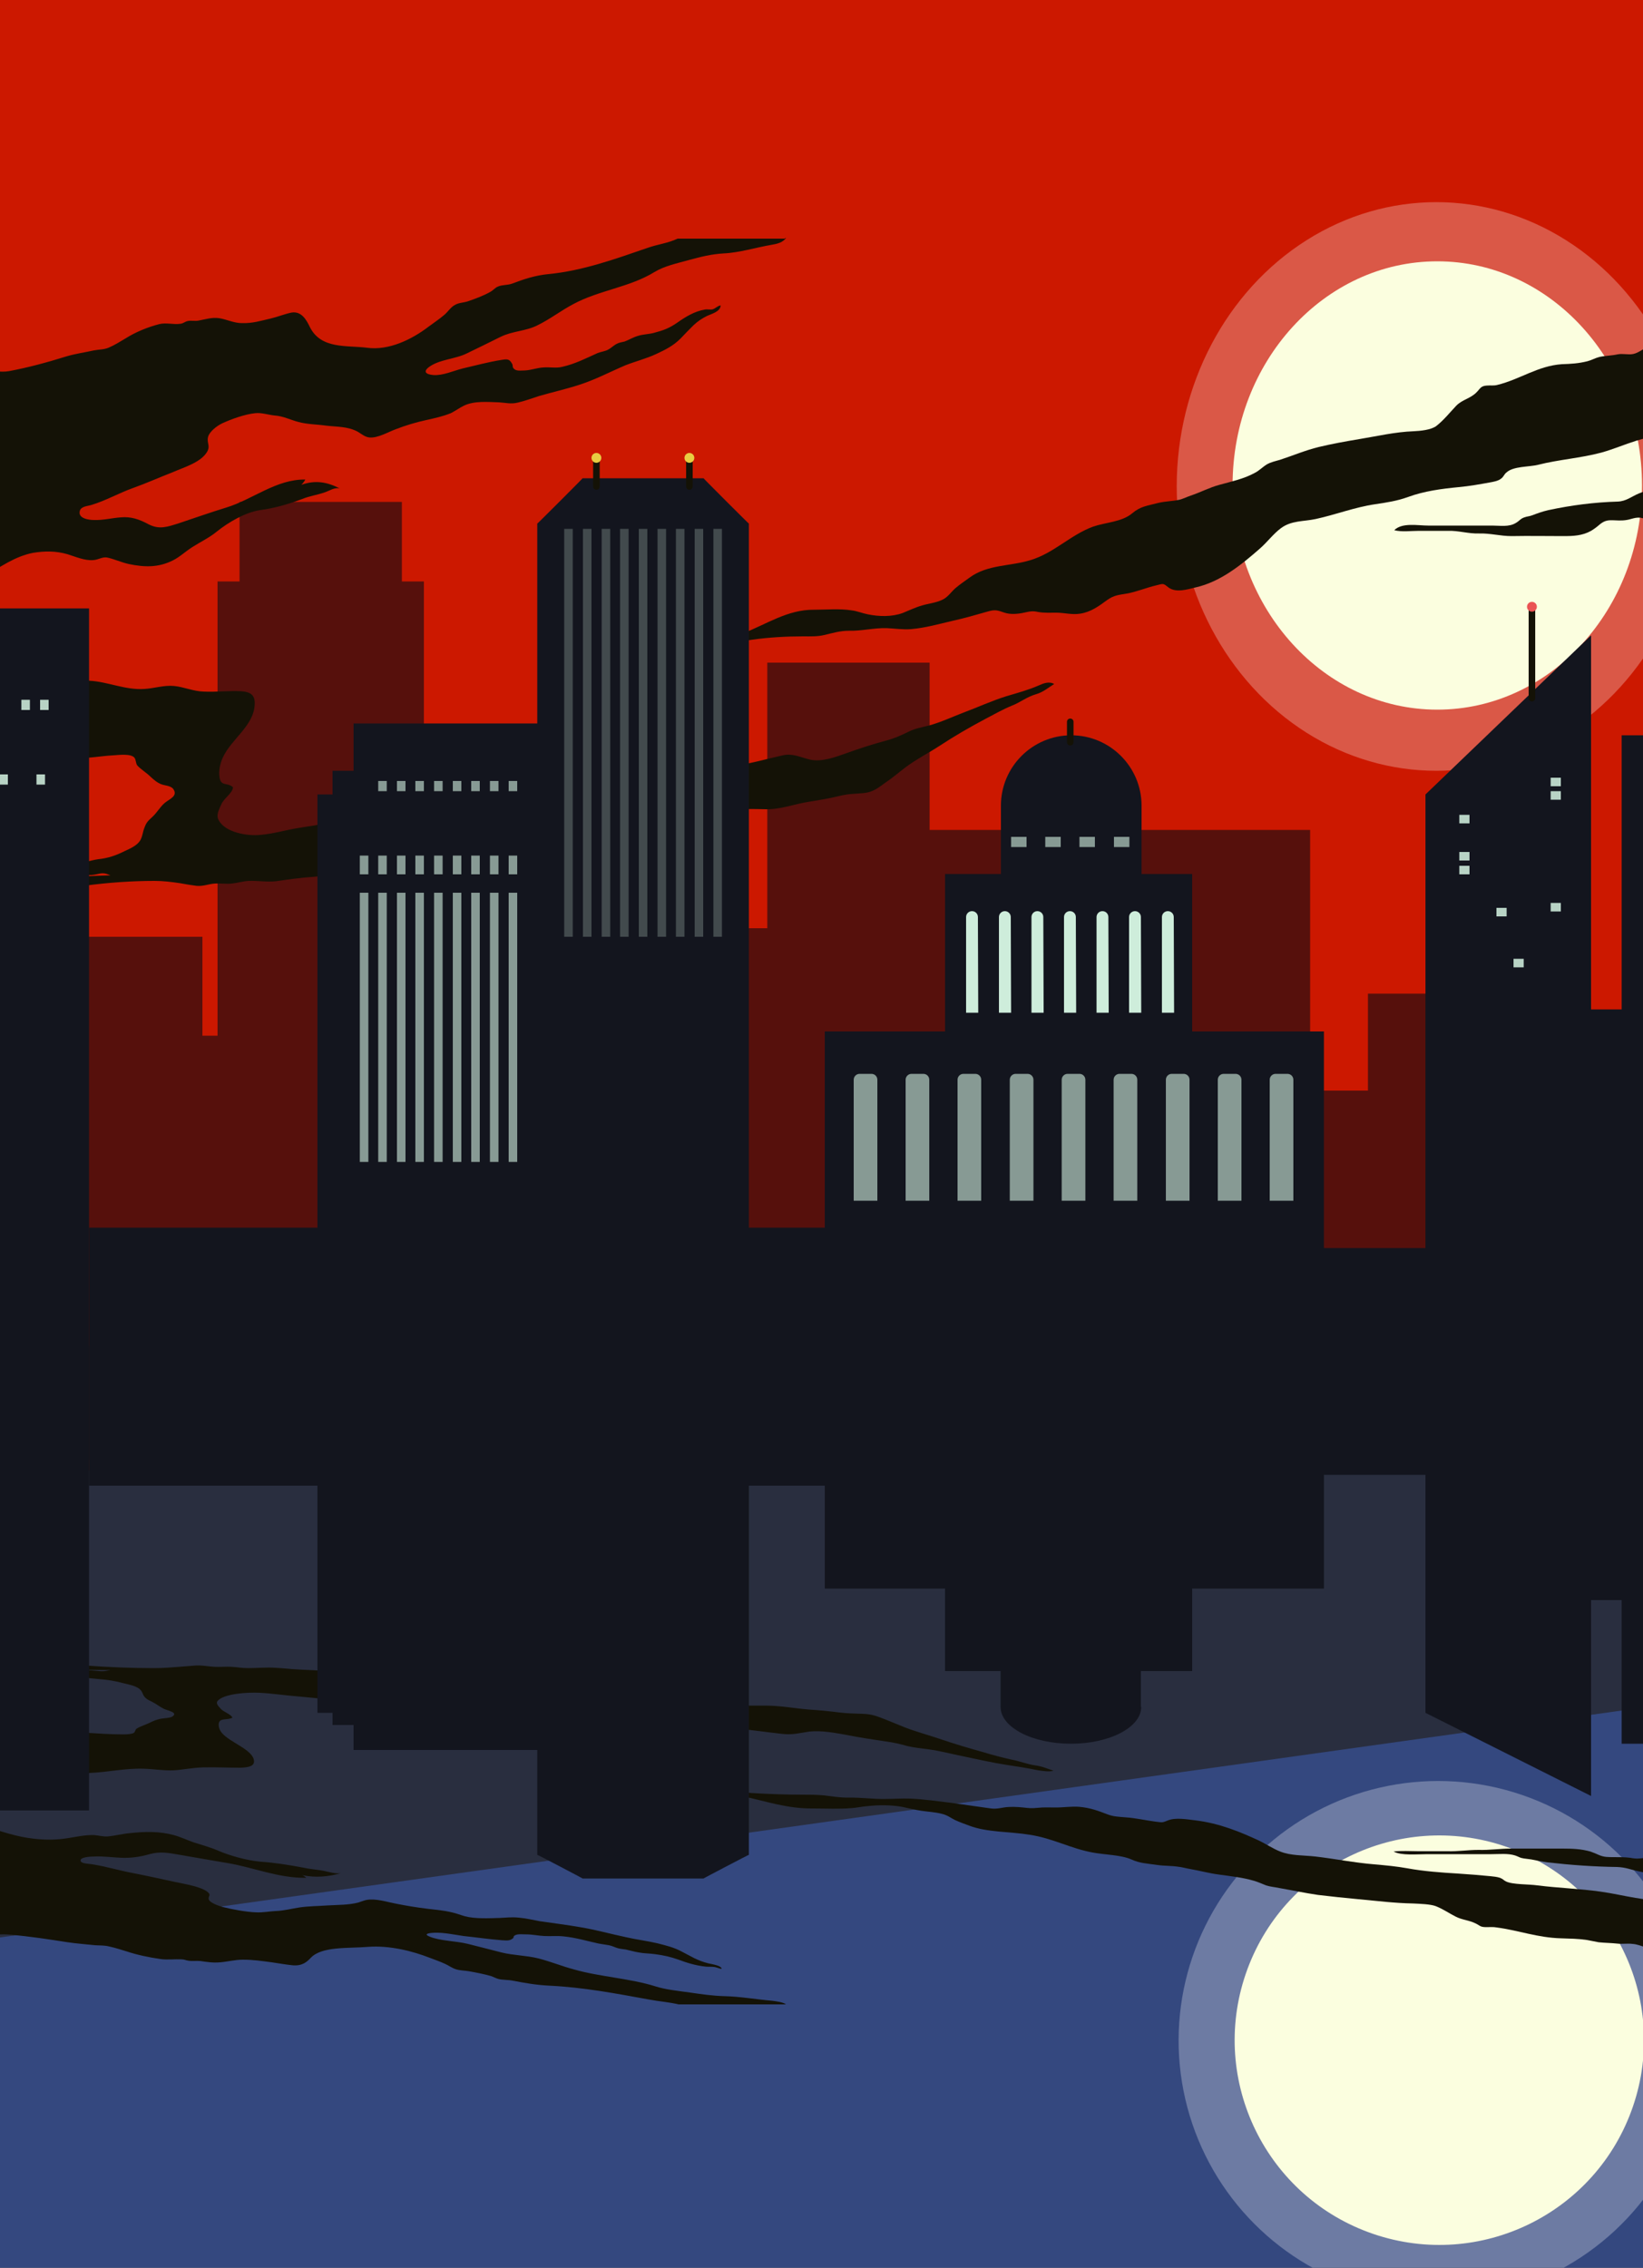 <?xml version="1.0" encoding="utf-8"?>
<!-- Generator: Adobe Illustrator 21.1.0, SVG Export Plug-In . SVG Version: 6.00 Build 0)  -->
<svg version="1.1" id="Layer_1" xmlns="http://www.w3.org/2000/svg" xmlns:xlink="http://www.w3.org/1999/xlink" x="0px" y="0px"
	 viewBox="0 0 500 689.9" style="enable-background:new 0 0 500 689.9;" xml:space="preserve">
<rect x="0" y="0" width="500" height="689.9" fill="#808080" stroke="none"/>
<style type="text/css">
	.st0{fill:#CC1800;}
	.st1{opacity:0.28;fill:#FFFFFF;enable-background:new    ;}
	.st2{fill:#FBFEDF;}
	.st3{fill:#56100C;}
	.st4{fill:#141206;}
	.st5{fill:#13151E;}
	.st6{opacity:0.23;fill:#DEFFEC;enable-background:new    ;}
	.st7{opacity:0.57;fill:#DEFFEC;enable-background:new    ;}
	.st8{opacity:0.92;fill:#DEFFEC;enable-background:new    ;}
	.st9{opacity:0.81;fill:#DEFFEC;enable-background:new    ;}
	.st10{fill:none;stroke:#141206;stroke-width:2;stroke-linecap:round;stroke-miterlimit:10;}
	.st11{fill:#E8CC42;}
	.st12{fill:#EA5353;}
	.st13{fill:#292E3F;}
	.st14{fill:#34487F;}
</style>
<g id="Layer_2">
	<rect x="-78.4" class="st0" width="659" height="453.8"/>
	<ellipse class="st1" cx="437.1" cy="148" rx="79" ry="86.5"/>
	<ellipse class="st2" cx="437.4" cy="147.7" rx="62.3" ry="68.2"/>
</g>
<g id="Layer_4">
	<rect x="233.5" y="201.6" class="st3" width="49.4" height="195.6"/>
	<rect x="282.4" y="252.5" class="st3" width="116.3" height="131.3"/>
	<rect x="171.2" y="282.4" class="st3" width="116.3" height="131.3"/>
	<rect x="12.2" y="285" class="st3" width="49.4" height="159.1"/>
	<rect x="66.2" y="176.9" class="st3" width="62.8" height="216.7"/>
	<rect x="72.9" y="152.7" class="st3" width="49.4" height="38.1"/>
	<rect x="540.9" y="250.5" class="st3" width="39.6" height="131.3"/>
	<rect x="398.3" y="331.8" class="st3" width="39.6" height="69.5"/>
	<rect x="41.5" y="345.7" class="st3" width="39.6" height="29.9"/>
	<rect x="-78.4" y="270.1" class="st3" width="39.6" height="69.5"/>
	<rect x="-58.4" y="240.5" class="st3" width="18" height="31.6"/>
	<rect x="416.3" y="302.3" class="st3" width="18" height="31.6"/>
	<rect x="56.9" y="315.1" class="st3" width="18" height="31.6"/>
</g>
<g id="Layer_1_1_">
	<g>
		<path class="st4" d="M239.2,72.4c-1,1.4-2.7,1.8-4.5,2.1c-4.7,0.8-9.8,2.4-14.5,2.6c-3.6,0.2-6.9,1-10.5,2
			c-3.6,1-7.5,1.8-10.6,3.7c-7.5,4.6-16.8,5.5-24.6,9.7c-3.8,2-7.1,4.6-11,6.5c-3.6,1.8-7.6,1.7-11.2,3.5c-3.4,1.7-6.7,3.3-10.2,5
			c-3.6,1.8-8.4,1.8-11.6,4.2c-1.8,1.4-0.9,2.2,1.4,2.4c2.9,0.2,6.1-1.3,8.9-2c3.9-0.9,7.9-2,11.8-2.6c1.8-0.3,2.4-0.3,3.2,1.1
			c0.4,0.6,0,1,0.6,1.6c0.8,0.8,2.3,0.5,3.4,0.5c1.9-0.1,3.6-0.8,5.5-0.9c2-0.2,3.9,0.3,5.8-0.2c4-0.9,7.2-2.6,10.8-4.2
			c1-0.4,2.2-0.5,3.1-1c1-0.5,1.7-1.3,2.7-1.8c0.7-0.4,1.6-0.5,2.4-0.7c1.3-0.5,2.6-1.3,4-1.7c1.5-0.5,3.2-0.5,4.8-0.9
			c3-0.8,4.7-1.4,7.3-3.2c2.4-1.7,5.2-3.4,8.2-3.9c0.8-0.2,1.8,0.1,2.5-0.1c0.9-0.3,1.4-1,2.4-1.2c0,1.9-2.8,2.6-4.1,3.2
			c-1.6,0.8-2.8,1.6-4.1,2.8c-1.3,1.3-2.7,2.7-4,4.1c-2.2,2.2-4.6,3.4-7.4,4.7c-3,1.4-6.2,2.2-9.3,3.4c-4.7,2-9.2,4.4-14.2,6
			c-4,1.3-8.1,2.2-12.2,3.4c-2.2,0.7-4.3,1.5-6.5,2c-2.1,0.5-3.7,0-5.7-0.1c-3.4-0.1-7.4-0.5-10.6,1c-1.4,0.7-2.6,1.6-4,2.3
			c-2.5,1-4.8,1.5-7.5,2.1c-3.2,0.7-6.2,1.6-9.3,2.8c-2.2,0.8-5.4,2.7-7.9,2.5c-1.4-0.1-2.5-1.1-3.7-1.8c-3.1-1.6-6.1-1.4-9.5-1.8
			c-2.8-0.4-5.8-0.4-8.4-1.1c-2.7-0.7-4.6-1.8-7.4-2c-1.9-0.2-3.9-0.9-5.8-0.7c-3.1,0.3-7.3,1.8-10.1,3.1c-1.5,0.7-3.9,2.5-4.3,4.2
			c-0.4,1.9,0.8,2.6-0.3,4.5c-1.9,3.2-7.1,4.7-10.3,6.1c-4.1,1.6-8.1,3.4-12.3,4.9c-4.2,1.5-8.2,3.8-12.5,5.1
			c-1.2,0.4-3.2,0.4-3.6,1.8c-0.7,2.4,2.9,2.8,4.3,2.8c2.8,0.1,5.4-0.6,8.1-0.8c3.2-0.3,5.7,0.6,8.5,2.1c3.3,1.7,5.7,0.8,9.2-0.3
			c4.8-1.6,9.6-3.3,14.5-4.8c7.9-2.4,15.3-8.7,24-8.5c-0.3,0.6-0.7,1.1-1.2,1.6c4.2-1.5,7.8-0.9,11.7,1.1c-1.6-0.4-3.1,0.7-4.6,1.2
			c-2.3,0.8-4.6,1.1-6.8,2c-4.3,1.6-8.4,2.8-12.9,3.4c-4.5,0.7-9.6,3.7-13.1,6.5c-2.3,1.9-4.9,3.1-7.4,4.7c-2.1,1.3-3.8,3-6,4.1
			c-4.4,2.2-8.6,2.1-13.4,1.1c-2.3-0.5-4.6-1.6-6.7-2c-1.4-0.2-2.6,0.7-4.1,0.8c-2.7,0.2-5.3-1-7.9-1.8c-3.5-1-6.8-1-10.5-0.4
			c-5.5,1.1-9.7,4.2-14.4,6.9c-5,2.9-11.2,3.9-16.7,5.7c-2.9,1-6.1,1.4-9.2,1.2c-3.7-0.3-6.6-2-10.1-2.9c-2.9-0.8-5.7-0.5-8.6-0.9
			c-2.1-0.3-3.8-0.8-5.9-0.5c-7.5,1.3-14.3,3.7-21.8,4.4c-0.8,0.1-1.5,0.2-2.3,0.2V160c2.6-1.8,5.3-3.4,7.5-5.6
			c1.2-1.1,2.6-2.6,4-3.5c1.3-0.9,2.8-1.3,4.4-1.6c1.8-1,3.2-1.5,4.8-2.8c0.9-0.8,1.6-1.3,2.8-1.6c1-0.3,2.4,0,3.3-0.3
			c1.2-0.5,2.2-1.8,3.2-2.6c1.8-1.5,3.2-3.2,5.3-4.3c2.8-1.5,4.8-3.8,6.5-6.5c1.7-2.7,2.3-5.5,3.4-8.3c1.2-3,2.5-5.1,5.9-5
			c3.3,0.1,5.7-1.3,7.8-4c1.4-1.9,3.4-6.7,6.1-6c1.4,0.4,2.7,1.8,4.1,2.4c1.5,0.7,3.1,1.7,4.8,2c2.7,0.4,5.1,1.1,7.9,0.6
			c5.9-1.1,11.7-2.7,17.5-4.5c2.7-0.8,5.6-1.2,8.3-1.8c1.5-0.3,2.9-0.2,4.4-0.8c1.9-0.8,3.6-1.9,5.3-2.9c3-1.9,6.7-3.4,10.2-4.3
			c2.1-0.5,4.3,0.2,6.4-0.1c0.9-0.1,1.3-0.6,2.1-0.8c1.1-0.3,2.4,0.1,3.6-0.2c2.1-0.4,3.9-1,6.1-0.7c2.4,0.4,4.5,1.5,6.9,1.5
			c3.3,0.1,5.7-0.7,8.8-1.4c2.1-0.5,4.3-1.4,6.3-1.8c3-0.5,4.5,2.1,5.6,4.4c3.4,6.8,11.2,5.5,17.4,6.3c6.6,0.9,13.6-2.5,18.7-6.4
			c1.6-1.2,3.3-2.3,4.8-3.6c1.1-0.9,2-2.4,3.2-3c1.1-0.7,2.6-0.7,3.9-1.1c2.3-0.8,4.8-1.7,6.9-2.9c0.8-0.4,1.5-1.3,2.3-1.6
			c1.3-0.6,2.9-0.4,4.3-0.9c3.7-1.4,7-2.5,11-2.9c10.5-1,20.4-4.6,30.3-8c3.1-1.1,6.2-1.4,9.1-2.8h32.7V72.4z"/>
	</g>
	<g>
		<path class="st4" d="M579.2,91.6c0.2,0,0.4-0.1,0.6-0.1c-5.6,3.1-13,3.3-19.3,3.3c-5.7,0-11.4,0-17,0c-2.7,0-5.4,0.1-8.1,0
			c-3.2-0.1-6.2,1-9.4,1.7c-2.6,0.6-4.9,1.2-7.4,2.3c-1.5,0.7-2.3,1.6-3.6,2.5c-1.1,0.8-2.3,0.9-3.6,1.1c-1.4,0.3-3,0.2-4.5,0.5
			c-2,0.5-4,1.8-5.7,2.7c-1.4,0.7-2.7,1.8-4.2,2.1c-1.5,0.3-3.1-0.2-4.7,0.1c-1.8,0.4-3.7,0.4-5.6,0.8c-1.2,0.3-2.4,1-3.6,1.3
			c-2.8,0.7-5,0.8-7.8,0.9c-7.3,0.5-12.7,4.6-19.6,6.3c-1.1,0.3-2.1,0.1-3.2,0.2c-1.9,0.1-2,0.9-3.2,2.1c-1.9,1.9-4.2,2.1-6.1,4
			c-2,2.1-3.8,4.4-6.1,6.2c-1.6,1.2-4.8,1.5-6.9,1.6c-5.6,0.2-11.1,1.5-16.6,2.4c-4.2,0.7-8.1,1.4-12.3,2.4c-4.1,1-7.8,2.6-11.8,3.9
			c-1.4,0.4-2.8,0.7-4,1.4c-1.3,0.8-2.3,1.9-3.7,2.6c-3.3,1.8-7.1,2.6-10.7,3.6c-3,0.8-5.8,2.3-8.8,3.3c-1.2,0.4-2.5,1.1-3.7,1.3
			c-2,0.4-4,0.4-6.1,0.9c-3.4,0.9-5.4,1-8,3.2c-3.1,2.6-8,2.7-11.8,4c-6.9,2.5-12,8.1-19.1,10.2c-6,1.9-13.1,1.3-18.5,5.3
			c-1.4,1-3,2.1-4.3,3.2c-1.4,1.2-2.3,2.8-4.1,3.6c-1.9,0.9-4.1,1.1-6.1,1.7c-2.1,0.6-3.9,1.5-5.9,2.3c-3.3,1.2-7.2,1.1-10.6,0.4
			c-1.6-0.3-3.2-1-4.9-1.2c-3.7-0.6-7.7-0.2-11.4-0.2c-8.2-0.1-14.6,4.5-22,7.3c-4.3,1.6-8.5,2.6-13,3.4c-2.2,0.4-4.2,1.1-6.4,1.5
			c-1.6,0.3-3.3,0.9-4.8,1.6c1.5,0.1,2.8-0.6,4.2-0.9c2-0.4,4.1-0.6,6.1-1c2.4-0.5,4.9-0.8,7.4-1.2c3.2-0.5,6.4-1.2,9.7-1.6
			c5.1-0.7,10.2-1,15.4-1c2.2,0,4.3,0.1,6.4-0.4c2.6-0.6,4.8-1.3,7.5-1.3c3.9,0.1,7.6-0.9,11.5-0.8c2.5,0.1,4.9,0.5,7.5,0.3
			c4.4-0.4,8.2-1.5,12.5-2.5c3.6-0.8,7.1-1.8,10.6-2.8c2.4-0.7,3-0.5,5.3,0.3c1.8,0.6,4.1,0.4,5.9,0c1.9-0.4,2.6-0.6,4.4-0.2
			c1.8,0.3,3.6,0.2,5.5,0.2c2.4,0,4.7,0.7,7.2,0.3c3.3-0.5,5.7-2.3,8.3-4.2c2-1.4,3.4-1.5,5.8-1.9c3-0.5,6-1.8,9-2.5
			c2.4-0.6,2.1-0.7,3.9,0.7c2.3,1.6,5.7,0.5,8.2-0.1c7.5-1.7,13.8-6.8,19.5-11.8c2.2-1.9,4.1-4.5,6.4-6.2c3.2-2.4,6.9-2,10.6-2.8
			c6-1.3,11.9-3.6,18.1-4.5c3.4-0.5,6.7-1,10-2.2c4.9-1.8,10.2-2.5,15.4-3c3.3-0.3,6.6-0.9,9.9-1.5c1-0.2,2.1-0.4,2.9-1
			c1-0.7,0.9-1.3,1.8-2c2.1-1.9,6.8-1.6,9.6-2.3c6.3-1.6,12.8-2,19.2-3.7c3.6-1,7.1-2.5,10.6-3.6c3.6-1.1,7.2-1.8,10.6-3.4
			c1-0.5,2.8-1.1,3.5-2c1.1-1.4-0.3-2.9,0.5-4.5c8.8-2.5,18.6-0.7,27.3,1.2c4.7,1,9.3,2.6,14.1,2.7c2.3,0.1,4.5-0.2,6.8-0.1
			c2.4,0.2,4.6,0.8,7.1,0.9c1.6,0.1,3.8,0.4,5.4-0.2c2.2-0.7,3.3-2.7,4.4-4.5c1.3-2.1,2.8-4,3.3-6.5c0.4-1.8,0.1-3.7,0.1-5.5
			c0-1.6,0.1-3.2-0.2-4.9c-0.4-2.3,0.1-4.4-0.4-6.7c-0.4-1.1-0.6-2.3-0.7-3.4c0.3-1,0.4-2,0.3-3.1c-0.2-1.2-1.4-3.1,1-3.4"/>
	</g>
	<g>
		<path class="st4" d="M514.2,146.9c-3.7,0-6.9,0-10.4,1.4c-1.6,0.7-3.3,1.1-5,1.8c-2.4,1-3.9,2.4-6.5,2.5
			c-7.1,0.2-14.1,1.1-21.1,2.6c-1.8,0.4-3.4,1-5,1.6c-0.8,0.3-1.5,0.3-2.3,0.6c-1.2,0.4-1.4,1-2.6,1.7c-2.1,1.3-4.8,0.8-7.2,0.8
			c-2,0-4.1,0-6.1,0c-4.5,0-9,0-13.4,0c-3.1,0-7.9-1-10.3,1.4c2.2,0.6,5.1,0.2,7.5,0.2c3,0,5.9,0,8.9,0c3.2-0.1,6.1,0.9,9.4,0.8
			c3.4-0.1,6.5,0.8,9.9,0.8c5.3-0.1,10.5,0,15.7,0c3.1,0,5.8-0.1,8.5-1.6c1-0.6,1.9-1.3,2.7-2c1.5-1.2,2.5-1.3,4.5-1.2
			c1.8,0.1,3.2,0.1,4.9-0.4c1.1-0.3,1.8-0.5,2.9-0.4c1.5,0.3,2.8,0.8,4.4,0.8c1.8,0.1,3.2-0.5,5-0.8c1.6-0.3,3.3-0.1,5-0.1
			c1.1,0,3.7,0.6,4.6-0.1c2.2-1.5-1.9-5.3,1.6-7.1c2-1.1,4.7-0.7,6.9-1c2.6-0.4,4.7-0.9,7.4-0.8c2.4,0.2,5,1,7.5,1.5
			c1.2,0.2,2.3,0.1,3.4,0.2c1.5,0.1,2.7,0.6,4.2,0.9c2.8,0.5,5,0.3,6.2,3.3c0.5,1.4-0.2,2.4,1,3.6c1.3,1.3,3.6,1.1,5.3,1.5
			c2.5,0.6,4,1.5,6.1,2.9c1.8,1.1,5.5,1.6,7.1-0.3c-1.8-1.4-5.6-2.3-7.8-3c-1.4-0.5-2.8-1-4.1-1.9c-0.7-0.5-1.2-1-2-1.3
			c-0.6-0.3-1-0.1-1.5-0.5c-0.3-0.3-2.6-3.9-2.6-4.5c-0.2-1.5,1-2.6,0.1-4.4c-1.8-3.2-5.6-5.3-9-6.1c-2.8-0.7-5.7-1.5-8.6-1.8
			c-1.5-0.1-3.1,0.3-4.7-0.1c-2.1-0.4-3.7-0.8-5.9-0.7c-4.2,0-8.4-0.1-12.4,0.8c-1.7,0.4-2.5,1.4-2.9,3.1c-0.3,1.3-0.7,2.7-0.9,4.1
			c-0.2,0.1-0.4,0.1-0.7,0.2"/>
	</g>
	<g>
		<g>
			<path class="st4" d="M316.2,208.5c-3.2,1.4-6.5,2.3-9.9,3.3c-4.5,1.4-8.8,3.4-13.1,5c-3.4,1.3-6.8,2.9-10.4,3.9
				c-2.3,0.6-4.4,0.9-6.5,2c-2.2,1.1-4.3,2-6.6,2.6c-4.1,1.1-8.1,2.4-12,3.8c-3.4,1.2-7.5,2.8-11.2,2c-2.9-0.7-5.3-2-8.3-1.3
				c-4.6,1-9.2,2.4-13.8,3c-2.9,0.4-6.1,0.1-9.1,0.1c-4.4,0-8,0.8-12.3,2c-4.4,1.1-9,2.2-13.5,2.2c-2.1,0-3.8-0.8-5.8-0.9
				c-2.6-0.2-5.2,0.1-7.8,0c-6.1-0.1-12,2.1-18.1,2.1c-5.1,0-10.3-1.3-15.4-1.3c-2.7,0.1-5.5-0.3-8.1,0.2c-3,0.5-6,2-8.8,3.1
				c-4.4,1.9-8.9,3.7-13.1,5.7c-4.1,1.9-8.4,3.1-12.8,4.3c-2.9,0.8-5.9,1.1-8.8,1.6c-3.8,0.6-7.7,1.8-11.6,2.1
				c-3.9,0.4-10.8-0.7-12.7-4.6c-0.8-1.5,0.2-3.2,0.9-4.8c0.8-1.8,3.4-3.3,3.5-5.1c-1.8-1.6-3.7-0.1-4.1-3.1c-0.3-1.9,0.2-4.2,1-5.9
				c2.5-5.6,9.4-9.6,9.7-16.1c0.2-2.9-1.2-3.9-4.1-4.1c-3.8-0.2-7.7,0.3-11.5,0.1c-3.1-0.1-5.9-1.4-8.9-1.7c-3.1-0.3-5.9,0.7-9,0.9
				c-5.9,0.4-11.1-2.2-16.8-2.5c-2.5-0.1-4.8,0.8-7.3,0.9c-3.3,0.1-6.5-0.6-9.8-0.3c-8.6,0.8-17.1,1.1-25.8,1.1
				c-3.7,0-7.2,0.1-10.8,1c-2.4,0.6-5.4,1.1-7.8,0.5c-2.4-0.6-4.9-2-7.1-3.1c-3.2-1.6-6.6-2.8-10-4.1c-6.9-2.7-14.6-2.9-21.6-5.3
				c-1.4-0.5-4-2-5.5-1.9v2.2c0.5,0.4,1.1,0.7,1.5,0.9c4.7,2.4,9.1,5.4,13.6,8c4.5,2.6,9.2,5.1,13.4,8.1c1.3,1,3,1.8,3.7,3.4
				c0.5,1,0.1,1.7,0.3,2.7c0.7,4,6.1,4.7,9.6,5.3c3,0.5,6.3,1.1,9.4,0.8c1.9-0.2,3.7-0.6,5.6-0.7c6.5-0.3,12.8,0.5,19.2,1.4
				c4.1,0.6,8.3,1.3,12.4,2.1c4.4,0.8,8.7,0.6,13.2,0.6c3.8,0,7.3-0.7,11-0.9c1.7-0.1,5.4-0.6,6.5,0.7c0.5,0.6,0.4,1.8,0.9,2.4
				c1.1,1.2,2.8,2.2,4,3.4c1.1,1,2,1.8,3.3,2.3c1,0.4,2.8,0.4,3.6,1.4c1.6,2.2-1.2,3.1-2.6,4.3c-1.4,1.2-2.3,2.9-3.7,4.2
				c-1.3,1.2-1.8,1.6-2.4,3.2c-0.6,1.4-0.6,2.8-1.4,4.1c-1.1,1.6-3.1,2.4-4.8,3.2c-2.6,1.3-5,2.1-7.9,2.4c-2.8,0.4-5.5,1.4-8.3,2.2
				c-1.9,0.5-5.3,1.5-6.3,3.3c0.2,0.1,0.4,0.1,0.5,0.2l-22.7,0.8c1.1,1.4,2.6,0.6,4.1,0.8c2,0.3,3.6,0,5.7,0c3.2,0,6.5-0.3,9.7,0.2
				c4.5,0.6,9.1,1,13.6,0.5c6.9-0.9,13.9-1.4,20.8-1.4c2.7,0,5.1,0.3,7.8,0.7c1.6,0.3,3.4,0.6,5,0.8c2.1,0.2,3.7-0.6,5.7-0.7
				c1.7-0.1,3.4,0.2,5.1,0c1.8-0.2,3.3-0.7,5.1-0.8c2.7-0.1,5.6,0.4,8.3,0.1c2.3-0.3,4.6-0.7,6.8-0.9c2.8-0.4,5.8-0.4,8.5-0.9
				c4.5-0.9,9.4-1.5,13.8-2.8c4-1.2,8.1-3.7,12.1-4.3c4.1-0.7,9.1-0.7,13-2.3c7.2-3,14.2-5.4,21.8-6.8c6.6-1.3,13.3-1.8,20-2.6
				c7.8-1,15.5-3.7,23.4-3.7c2.2,0,4.9-0.5,6.9,0.2c1.8,0.6,2.9,1.3,4.9,1.4c2.3,0.2,4.3,0.9,6.6,0.8c3.7-0.1,7.5-0.1,11.2,0
				c4.6,0.1,8.7-1.6,13.3-2.3c3.1-0.5,6.2-1,9.4-1.8c2.4-0.6,4.6-0.6,7-0.8c3.1-0.3,4.5-1.6,6.9-3.3c2.1-1.4,3.9-3,5.9-4.5
				c3.3-2.5,7.1-4.4,10.6-6.7c4.4-2.9,9.1-5.6,13.8-8.1c2.7-1.4,5.3-2.9,8-4c2.6-1,4.6-2.7,7.4-3.5c2.1-0.6,3.6-1.9,5.5-3.1
				C319.3,207.2,317.5,207.9,316.2,208.5z M22.9,266.7c0.6-0.2,1.1-0.4,1.8-0.5c1.1-0.2,2.2,0.1,3.3,0c2.1-0.2,3-1,5.1-0.1
				c0.2,0.1,0.3,0.1,0.5,0.2L22.9,266.7z"/>
		</g>
	</g>
	<path class="st5" d="M227.9,453.8h-64.4V159.3c0,0.1,13.9-13.8,13.8-13.8h36.8c-0.1,0,13.8,13.9,13.8,13.8V453.8z"/>
	<rect x="251" y="313.8" class="st5" width="151.9" height="140"/>
	<rect x="287.6" y="265.9" class="st5" width="75.2" height="54.1"/>
	<path class="st5" d="M347.3,272.1h-42.7v-27c0-11.8,9.6-21.4,21.4-21.4l0,0c11.8,0,21.4,9.6,21.4,21.4V272.1z"/>
	<polygon class="st5" points="484.2,453.8 433.8,453.8 433.8,241.7 484.2,193.3 	"/>
	<rect x="386.9" y="379.7" class="st5" width="194.1" height="74.1"/>
	<rect x="493.5" y="223.7" class="st5" width="47.4" height="230.1"/>
	<rect x="505.3" y="182" class="st5" width="23.7" height="41.7"/>
	<rect x="27.1" y="373.5" class="st5" width="294" height="80.3"/>
	<rect x="96.6" y="241.7" class="st5" width="77.7" height="132.8"/>
	<rect x="-40.9" y="185.1" class="st5" width="68" height="269.8"/>
	<rect x="101.2" y="234.5" class="st5" width="64.4" height="8.2"/>
	<rect x="107.6" y="220.1" class="st5" width="60.8" height="22.1"/>
	<rect x="476.5" y="307.1" class="st5" width="23" height="146.7"/>
	<rect x="533.2" y="276.2" class="st5" width="47.3" height="146.7"/>
	<rect x="-78.4" y="334.4" class="st5" width="61.8" height="120.5"/>
</g>
<g id="Layer_3">
	<rect x="171.7" y="160.9" class="st6" width="2.6" height="124.1"/>
	<rect x="177.4" y="160.9" class="st6" width="2.6" height="124.1"/>
	<rect x="183.1" y="160.9" class="st6" width="2.6" height="124.1"/>
	<rect x="188.7" y="160.9" class="st6" width="2.6" height="124.1"/>
	<rect x="194.4" y="160.9" class="st6" width="2.6" height="124.1"/>
	<rect x="200.1" y="160.9" class="st6" width="2.6" height="124.1"/>
	<rect x="205.7" y="160.9" class="st6" width="2.6" height="124.1"/>
	<rect x="211.4" y="160.9" class="st6" width="2.6" height="124.1"/>
	<rect x="217.1" y="160.9" class="st6" width="2.6" height="124.1"/>
	<rect x="109.5" y="271.6" class="st7" width="2.6" height="81.9"/>
	<rect x="115.1" y="271.6" class="st7" width="2.6" height="81.9"/>
	<rect x="120.8" y="271.6" class="st7" width="2.6" height="81.9"/>
	<rect x="126.4" y="271.6" class="st7" width="2.6" height="81.9"/>
	<rect x="132.1" y="271.6" class="st7" width="2.6" height="81.9"/>
	<rect x="137.8" y="271.6" class="st7" width="2.6" height="81.9"/>
	<rect x="143.4" y="271.6" class="st7" width="2.6" height="81.9"/>
	<rect x="149.1" y="271.6" class="st7" width="2.6" height="81.9"/>
	<rect x="154.8" y="271.6" class="st7" width="2.6" height="81.9"/>
	<path class="st8" d="M297.7,308.1h-3.7v-29.1c0-1,0.8-1.8,1.8-1.8l0,0c1,0,1.8,0.8,1.8,1.8L297.7,308.1L297.7,308.1z"/>
	<path class="st8" d="M307.7,308.1H304v-29.1c0-1,0.8-1.8,1.8-1.8l0,0c1,0,1.8,0.8,1.8,1.8L307.7,308.1L307.7,308.1z"/>
	<path class="st8" d="M317.6,308.1h-3.7v-29.1c0-1,0.8-1.8,1.8-1.8l0,0c1,0,1.8,0.8,1.8,1.8L317.6,308.1L317.6,308.1z"/>
	<path class="st8" d="M327.5,308.1h-3.7v-29.1c0-1,0.8-1.8,1.8-1.8l0,0c1,0,1.8,0.8,1.8,1.8L327.5,308.1L327.5,308.1z"/>
	<path class="st8" d="M337.4,308.1h-3.7v-29.1c0-1,0.8-1.8,1.8-1.8l0,0c1,0,1.8,0.8,1.8,1.8L337.4,308.1L337.4,308.1z"/>
	<path class="st8" d="M347.3,308.1h-3.7v-29.1c0-1,0.8-1.8,1.8-1.8l0,0c1,0,1.8,0.8,1.8,1.8L347.3,308.1L347.3,308.1z"/>
	<path class="st8" d="M357.3,308.1h-3.7v-29.1c0-1,0.8-1.8,1.8-1.8l0,0c1,0,1.8,0.8,1.8,1.8L357.3,308.1L357.3,308.1z"/>
	<path class="st7" d="M267,365.3h-7.2v-36.8c0-1,0.8-1.8,1.8-1.8h3.6c1,0,1.8,0.8,1.8,1.8L267,365.3L267,365.3z"/>
	<path class="st7" d="M282.8,365.3h-7.2v-36.8c0-1,0.8-1.8,1.8-1.8h3.6c1,0,1.8,0.8,1.8,1.8L282.8,365.3L282.8,365.3z"/>
	<path class="st7" d="M298.6,365.3h-7.2v-36.8c0-1,0.8-1.8,1.8-1.8h3.6c1,0,1.8,0.8,1.8,1.8L298.6,365.3L298.6,365.3z"/>
	<path class="st7" d="M314.5,365.3h-7.2v-36.8c0-1,0.8-1.8,1.8-1.8h3.6c1,0,1.8,0.8,1.8,1.8L314.5,365.3L314.5,365.3z"/>
	<path class="st7" d="M330.3,365.3h-7.2v-36.8c0-1,0.8-1.8,1.8-1.8h3.6c1,0,1.8,0.8,1.8,1.8L330.3,365.3L330.3,365.3z"/>
	<path class="st7" d="M346.1,365.3h-7.2v-36.8c0-1,0.8-1.8,1.8-1.8h3.6c1,0,1.8,0.8,1.8,1.8L346.1,365.3L346.1,365.3z"/>
	<path class="st7" d="M362,365.3h-7.2v-36.8c0-1,0.8-1.8,1.8-1.8h3.6c1,0,1.8,0.8,1.8,1.8L362,365.3L362,365.3z"/>
	<path class="st7" d="M377.8,365.3h-7.2v-36.8c0-1,0.8-1.8,1.8-1.8h3.6c1,0,1.8,0.8,1.8,1.8L377.8,365.3L377.8,365.3z"/>
	<path class="st7" d="M393.6,365.3h-7.2v-36.8c0-1,0.8-1.8,1.8-1.8h3.6c1,0,1.8,0.8,1.8,1.8L393.6,365.3L393.6,365.3z"/>
	<rect x="109.5" y="260.3" class="st7" width="2.6" height="5.7"/>
	<rect x="115.1" y="260.3" class="st7" width="2.6" height="5.7"/>
	<rect x="120.8" y="260.3" class="st7" width="2.6" height="5.7"/>
	<rect x="126.4" y="260.3" class="st7" width="2.6" height="5.7"/>
	<rect x="132.1" y="260.3" class="st7" width="2.6" height="5.7"/>
	<rect x="137.8" y="260.3" class="st7" width="2.6" height="5.7"/>
	<rect x="143.4" y="260.3" class="st7" width="2.6" height="5.7"/>
	<rect x="149.1" y="260.3" class="st7" width="2.6" height="5.7"/>
	<rect x="154.8" y="260.3" class="st7" width="2.6" height="5.7"/>
	<rect x="6.5" y="212.9" class="st9" width="2.6" height="3.1"/>
	<rect x="12.2" y="212.9" class="st9" width="2.6" height="3.1"/>
	<rect x="-32.6" y="252" class="st9" width="2.6" height="3.1"/>
	<rect x="-4.8" y="287.6" class="st9" width="2.6" height="3.1"/>
	<rect x="115.1" y="237.6" class="st7" width="2.6" height="3.1"/>
	<rect x="120.8" y="237.6" class="st7" width="2.6" height="3.1"/>
	<rect x="126.4" y="237.6" class="st7" width="2.6" height="3.1"/>
	<rect x="132.1" y="237.6" class="st7" width="2.6" height="3.1"/>
	<rect x="307.7" y="254.6" class="st7" width="4.7" height="3.1"/>
	<rect x="318.1" y="254.6" class="st7" width="4.7" height="3.1"/>
	<rect x="328.5" y="254.6" class="st7" width="4.7" height="3.1"/>
	<rect x="339" y="254.6" class="st7" width="4.7" height="3.1"/>
	<rect x="137.8" y="237.6" class="st7" width="2.6" height="3.1"/>
	<rect x="143.4" y="237.6" class="st7" width="2.6" height="3.1"/>
	<rect x="149.1" y="237.6" class="st7" width="2.6" height="3.1"/>
	<rect x="154.8" y="237.6" class="st7" width="2.6" height="3.1"/>
	<rect x="11.1" y="235.6" class="st9" width="2.6" height="3.1"/>
	<rect x="-0.2" y="235.6" class="st9" width="2.6" height="3.1"/>
	<rect x="-4.3" y="235.6" class="st9" width="2.6" height="3.1"/>
	<rect x="460.6" y="291.7" class="st9" width="3.1" height="2.6"/>
	<rect x="444.1" y="247.9" class="st9" width="3.1" height="2.6"/>
	<rect x="444.1" y="259.2" class="st9" width="3.1" height="2.6"/>
	<rect x="444.1" y="263.4" class="st9" width="3.1" height="2.6"/>
	<rect x="455.4" y="276.2" class="st9" width="3.1" height="2.6"/>
	<rect x="471.9" y="274.7" class="st9" width="3.1" height="2.6"/>
	<rect x="471.9" y="240.7" class="st9" width="3.1" height="2.6"/>
	<rect x="471.9" y="236.6" class="st9" width="3.1" height="2.6"/>
	<line class="st10" x1="466.2" y1="185.6" x2="466.2" y2="212.4"/>
	<line class="st10" x1="325.7" y1="219.6" x2="325.7" y2="225.8"/>
	<line class="st10" x1="181.5" y1="139.8" x2="181.5" y2="148"/>
	<line class="st10" x1="209.8" y1="139.8" x2="209.8" y2="148"/>
	<circle class="st11" cx="181.5" cy="139.3" r="1.5"/>
	<circle class="st11" cx="209.8" cy="139.3" r="1.5"/>
	<circle class="st12" cx="466.2" cy="184.6" r="1.5"/>
</g>
<rect x="-3.8" y="447.4" class="st13" width="517.3" height="249.4"/>
<polygon class="st14" points="512.1,699.7 -1.2,699.7 -1.2,589.6 512.1,517.8 "/>
<ellipse transform="matrix(0.323 -0.946 0.946 0.323 -290.883 834.609)" class="st1" cx="437.9" cy="620.6" rx="79" ry="79"/>
<ellipse transform="matrix(0.323 -0.946 0.946 0.323 -290.51 834.809)" class="st2" cx="438.2" cy="620.5" rx="62.3" ry="62.3"/>
<g id="Layer_1_2_">
	<g>
		<path class="st4" d="M239.2,609.8h-32.7c-2.9-0.7-6-0.9-9.1-1.5c-9.9-1.8-19.8-3.7-30.3-4.2c-4-0.2-7.3-0.8-11-1.5
			c-1.4-0.3-3-0.2-4.3-0.5c-0.8-0.2-1.5-0.6-2.3-0.9c-2.1-0.6-4.6-1.1-6.9-1.5c-1.2-0.2-2.7-0.2-3.9-0.6c-1.2-0.4-2.1-1.1-3.2-1.6
			c-1.5-0.7-3.2-1.3-4.8-1.9c-5.1-2-12.1-3.8-18.7-3.3c-6.2,0.5-14-0.2-17.4,3.3c-1.1,1.2-2.6,2.6-5.6,2.3c-2-0.2-4.2-0.6-6.3-0.9
			c-3.1-0.4-5.5-0.8-8.8-0.8c-2.4,0-4.5,0.6-6.9,0.8c-2.2,0.2-4-0.1-6.1-0.4c-1.2-0.1-2.4,0.1-3.6-0.1c-0.8-0.1-1.1-0.4-2.1-0.4
			c-2.1-0.1-4.3,0.2-6.4-0.1c-3.5-0.5-7.2-1.3-10.2-2.3c-1.7-0.5-3.4-1.1-5.3-1.5c-1.5-0.4-2.9-0.3-4.4-0.4
			c-2.8-0.3-5.6-0.5-8.3-0.9c-5.8-0.9-11.5-1.8-17.5-2.3c-2.8-0.3-5.3,0.1-7.9,0.3c-1.7,0.1-3.2,0.6-4.8,1c-1.3,0.3-2.7,1-4.1,1.2
			c-2.7,0.4-4.7-2.2-6.1-3.1c-2.1-1.4-4.4-2.1-7.8-2.1s-4.7-1.1-5.9-2.6c-1.1-1.5-1.7-3-3.4-4.4c-1.7-1.4-3.7-2.6-6.5-3.4
			c-2.1-0.6-3.5-1.5-5.3-2.3c-1-0.4-2-1.1-3.2-1.4c-0.9-0.2-2.3,0-3.3-0.2c-1.2-0.2-1.9-0.5-2.8-0.9c-1.6-0.7-3-1-4.8-1.5
			c-1.6-0.2-3.1-0.4-4.4-0.8c-1.4-0.5-2.7-1.2-4-1.8c-2.3-1.1-4.9-2-7.5-2.9v-11.7c0.8,0,1.5,0.1,2.3,0.1c7.5,0.4,14.3,1.6,21.8,2.3
			c2.2,0.2,3.8-0.1,5.9-0.2c3-0.2,5.7-0.1,8.6-0.5c3.5-0.5,6.4-1.4,10.1-1.5c3.1-0.1,6.2,0.1,9.2,0.6c5.5,0.9,11.6,1.4,16.7,3
			c4.7,1.4,9,3,14.4,3.6c3.6,0.4,6.9,0.4,10.5-0.2c2.6-0.4,5.1-1,7.9-0.9c1.4,0.1,2.6,0.5,4.1,0.4c2.2-0.2,4.5-0.8,6.7-1
			c4.7-0.5,9-0.6,13.4,0.6c2.2,0.6,4,1.5,6,2.2c2.5,0.8,5.1,1.5,7.4,2.5c3.5,1.5,8.6,3,13.1,3.4c4.4,0.3,8.6,1,12.9,1.8
			c2.2,0.5,4.6,0.6,6.8,1.1c1.4,0.3,3,0.8,4.6,0.6c-4,1.1-7.6,1.4-11.7,0.6c0.5,0.2,0.9,0.5,1.2,0.8c-8.6,0.1-16.1-3.2-24-4.5
			c-4.9-0.8-9.7-1.7-14.5-2.5c-3.5-0.6-5.9-1.1-9.2-0.2c-2.9,0.8-5.3,1.2-8.5,1.1c-2.7-0.1-5.4-0.5-8.1-0.4c-1.4,0-5,0.2-4.3,1.5
			c0.4,0.7,2.4,0.7,3.6,0.9c4.3,0.7,8.2,1.9,12.5,2.7c4.1,0.8,8.2,1.7,12.3,2.6c3.3,0.7,8.4,1.5,10.3,3.2c1.1,1-0.2,1.3,0.3,2.3
			c0.4,0.9,2.8,1.8,4.3,2.2c2.8,0.7,7,1.5,10.1,1.6c1.9,0.1,3.9-0.3,5.8-0.4c2.8-0.1,4.7-0.7,7.4-1.1c2.7-0.4,5.7-0.4,8.4-0.6
			c3.3-0.2,6.4-0.1,9.5-0.9c1.2-0.4,2.2-0.9,3.7-0.9c2.5-0.1,5.7,0.9,7.9,1.3c3,0.6,6.1,1.1,9.3,1.5c2.6,0.3,5,0.5,7.5,1.1
			c1.4,0.3,2.6,0.8,4,1.2c3.1,0.8,7.2,0.6,10.6,0.5c2.1-0.1,3.6-0.3,5.7-0.1c2.3,0.2,4.3,0.7,6.5,1.1c4.1,0.6,8.2,1.1,12.2,1.8
			c4.9,0.8,9.4,2.1,14.2,3.1c3.1,0.7,6.3,1.1,9.3,1.8c2.8,0.7,5.2,1.3,7.4,2.5c1.3,0.7,2.7,1.4,4,2.1c1.3,0.6,2.5,1.1,4.1,1.5
			c1.3,0.3,4.1,0.7,4.1,1.7c-0.9-0.1-1.4-0.5-2.4-0.6c-0.7-0.1-1.7,0-2.5-0.1c-3-0.3-5.8-1.2-8.2-2.1c-2.6-0.9-4.3-1.3-7.3-1.7
			c-1.5-0.2-3.3-0.2-4.8-0.5c-1.3-0.2-2.6-0.6-4-0.9c-0.8-0.1-1.7-0.2-2.4-0.4c-1-0.3-1.7-0.7-2.7-0.9c-1-0.2-2.1-0.3-3.1-0.5
			c-3.7-0.8-6.8-1.8-10.8-2.2c-1.9-0.2-3.8,0-5.8-0.1c-1.9-0.1-3.6-0.5-5.5-0.5c-1.1,0-2.6-0.2-3.4,0.3c-0.6,0.3-0.2,0.5-0.6,0.9
			c-0.9,0.7-1.5,0.7-3.2,0.6c-3.9-0.3-8-0.9-11.8-1.3c-2.8-0.4-6-1.1-8.9-1c-2.3,0.1-3.2,0.5-1.4,1.2c3.1,1.3,8,1.3,11.6,2.2
			c3.5,0.9,6.8,1.7,10.2,2.6c3.6,0.9,7.6,0.9,11.2,1.8c3.9,1,7.2,2.4,11,3.4c7.7,2.2,17,2.7,24.6,5.1c3.1,1,7,1.4,10.6,1.9
			c3.5,0.5,6.8,1,10.5,1.1c4.7,0.1,9.8,1,14.5,1.4C236.5,608.9,238.2,609.1,239.2,609.8L239.2,609.8z"/>
	</g>
	<g>
		<path class="st4" d="M580.8,600.2c-2.4-0.2-1.1-1.1-1-1.8c0.1-0.6,0-1.1-0.3-1.6c0.1-0.6,0.3-1.2,0.7-1.8c0.4-1.2-0.1-2.3,0.4-3.5
			c0.3-0.9,0.2-1.7,0.2-2.6c0-1,0.3-1.9-0.1-2.9c-0.5-1.3-2-2.3-3.3-3.4c-1.1-0.9-2.3-2-4.4-2.4c-1.5-0.3-3.7-0.1-5.4-0.1
			c-2.5,0-4.7,0.4-7.1,0.5c-2.3,0.1-4.5-0.1-6.8-0.1c-4.8,0.1-9.4,0.9-14.1,1.4c-8.8,1-18.5,1.9-27.3,0.6c-0.8-0.8,0.6-1.6-0.5-2.3
			c-0.7-0.5-2.5-0.8-3.5-1c-3.4-0.8-6.9-1.2-10.6-1.8c-3.6-0.6-7-1.4-10.6-1.9c-6.3-0.9-12.8-1.1-19.2-1.9c-2.7-0.4-7.5-0.2-9.6-1.2
			c-0.8-0.4-0.8-0.7-1.8-1.1c-0.9-0.3-1.9-0.4-2.9-0.5c-3.2-0.3-6.6-0.6-9.9-0.8c-5.1-0.3-10.5-0.7-15.4-1.6
			c-3.3-0.6-6.6-0.9-10-1.2c-6.2-0.5-12-1.7-18.1-2.4c-3.7-0.4-7.3-0.2-10.6-1.5c-2.3-0.9-4.3-2.3-6.4-3.3c-5.6-2.6-12-5.3-19.5-6.2
			c-2.5-0.3-5.9-0.9-8.2,0c-1.8,0.7-1.5,0.7-3.9,0.4c-3-0.4-6-1.1-9-1.3c-2.3-0.2-3.8-0.2-5.8-1c-2.6-1-5-1.9-8.3-2.2
			c-2.4-0.2-4.7,0.2-7.2,0.2c-1.9,0-3.7-0.1-5.5,0.1c-1.9,0.2-2.6,0.1-4.4-0.1c-1.9-0.2-4.1-0.3-5.9,0c-2.3,0.4-2.9,0.5-5.3,0.1
			c-3.5-0.5-7-1-10.6-1.5c-4.3-0.5-8.1-1.1-12.5-1.3c-2.6-0.1-5,0.1-7.5,0.1c-3.9,0.1-7.6-0.5-11.5-0.4c-2.7,0-4.9-0.4-7.5-0.7
			c-2.1-0.2-4.2-0.2-6.4-0.2c-5.2,0-10.3-0.2-15.4-0.5c-3.2-0.2-6.5-0.6-9.7-0.9c-2.5-0.2-4.9-0.4-7.4-0.6c-2-0.2-4.1-0.4-6.1-0.5
			c-1.4-0.1-2.7-0.5-4.2-0.5c1.5,0.4,3.1,0.7,4.8,0.8c2.2,0.2,4.2,0.6,6.4,0.8c4.5,0.4,8.7,0.9,13,1.8c7.4,1.5,13.7,3.9,22,3.8
			c3.8,0,7.7,0.2,11.4-0.1c1.7-0.1,3.3-0.5,4.9-0.6c3.4-0.4,7.3-0.4,10.6,0.2c2,0.4,3.8,0.9,5.9,1.2c2,0.3,4.2,0.4,6.1,0.9
			c1.8,0.4,2.7,1.2,4.1,1.9c1.3,0.6,2.9,1.2,4.3,1.7c5.4,2.1,12.5,1.8,18.5,2.8c7.1,1.1,12.2,4.1,19.1,5.4c3.8,0.7,8.6,0.7,11.8,2.1
			c2.6,1.2,4.6,1.2,8,1.7c2.1,0.3,4.1,0.2,6.1,0.5c1.2,0.1,2.5,0.5,3.7,0.7c2.9,0.5,5.8,1.3,8.8,1.7c3.6,0.5,7.4,0.9,10.7,1.9
			c1.4,0.4,2.4,0.9,3.7,1.4c1.2,0.4,2.6,0.5,4,0.8c4,0.7,7.7,1.5,11.8,2.1c4.1,0.5,8.1,0.9,12.3,1.3c5.5,0.5,11,1.2,16.6,1.3
			c2.1,0.1,5.3,0.2,6.9,0.8c2.3,0.9,4.1,2.2,6.1,3.2c1.9,1,4.2,1.1,6.1,2.1c1.3,0.6,1.3,1.1,3.2,1.1c1.1,0,2.1-0.1,3.2,0.1
			c6.8,0.9,12.3,3.1,19.6,3.3c2.8,0.1,5,0.1,7.8,0.5c1.2,0.2,2.4,0.5,3.6,0.7c1.9,0.2,3.8,0.2,5.6,0.4c1.5,0.2,3.2-0.1,4.7,0.1
			c1.5,0.1,2.8,0.7,4.2,1.1c1.7,0.5,3.8,1.2,5.7,1.4c1.5,0.2,3,0.1,4.5,0.3c1.3,0.1,2.5,0.2,3.6,0.6c1.3,0.5,2.1,0.9,3.6,1.3
			c2.4,0.6,4.7,0.9,7.4,1.2c3.1,0.4,6.1,0.9,9.4,0.9c2.7,0,5.4,0,8.1,0c5.7,0,11.4,0,17,0c6.3,0,13.6,0.1,19.3,1.7
			c-0.2,0-0.4,0-0.6,0"/>
	</g>
	<g>
		<path class="st4" d="M511.7,571.2c0.3,0,0.5,0.1,0.7,0.1c0.3,0.7,0.6,1.5,0.9,2.2c0.4,0.9,1.2,1.4,2.9,1.6c4,0.5,8.2,0.4,12.4,0.4
			c2.2,0,3.8-0.2,5.9-0.4c1.5-0.2,3.1,0,4.7,0c2.9-0.1,5.8-0.6,8.6-0.9c3.4-0.4,7.2-1.5,9-3.2c1-0.9-0.2-1.5-0.1-2.3
			c0.1-0.3,2.3-2.2,2.6-2.3c0.5-0.2,1-0.1,1.5-0.3c0.8-0.2,1.3-0.4,2-0.7c1.3-0.5,2.7-0.7,4.1-1c2.2-0.4,6-0.8,7.8-1.6
			c-1.5-1-5.3-0.7-7.1-0.1c-2.1,0.7-3.6,1.2-6.1,1.5c-1.7,0.2-3.9,0.1-5.3,0.8c-1.2,0.6-0.5,1.2-1,1.9c-1.2,1.6-3.3,1.5-6.2,1.8
			c-1.5,0.1-2.6,0.4-4.2,0.5c-1.2,0-2.3,0-3.4,0.1c-2.4,0.2-5,0.7-7.5,0.8c-2.7,0.1-4.8-0.2-7.4-0.4c-2.2-0.2-4.9,0.1-6.9-0.5
			c-3.5-1,0.6-2.9-1.6-3.7c-0.9-0.4-3.5-0.1-4.6-0.1c-1.6,0-3.4,0.1-5,0c-1.8-0.2-3.2-0.4-5-0.4c-1.6,0-2.9,0.3-4.4,0.4
			c-1.1,0.1-1.8,0-2.9-0.2c-1.6-0.2-3.1-0.2-4.9-0.2c-2,0-3,0-4.5-0.6c-0.9-0.4-1.8-0.8-2.7-1.1c-2.8-0.8-5.5-0.9-8.5-0.9
			c-5.3,0-10.5,0-15.7,0c-3.3,0-6.5,0.5-9.9,0.4c-3.2,0-6.2,0.5-9.4,0.4c-3,0-5.9,0-8.9,0c-2.4,0-5.3-0.2-7.5,0.1
			c2.4,1.3,7.2,0.8,10.3,0.8c4.5,0,9,0,13.4,0c2,0,4.1,0,6.1,0c2.4,0,5-0.3,7.2,0.4c1.2,0.4,1.3,0.7,2.6,0.9
			c0.8,0.1,1.5,0.2,2.3,0.3c1.6,0.3,3.3,0.7,5,0.9c7,0.8,14,1.3,21.1,1.4c2.7,0.1,4.1,0.8,6.5,1.3c1.6,0.4,3.3,0.6,5,0.9
			c3.5,0.8,6.7,0.8,10.4,0.8"/>
	</g>
	<g>
		<g>
			<path class="st4" d="M320.6,538.7c-1.9-0.6-3.3-1.3-5.5-1.6c-2.7-0.4-4.7-1.3-7.4-1.8c-2.7-0.6-5.4-1.3-8-2.1
				c-4.7-1.3-9.4-2.7-13.8-4.2c-3.5-1.2-7.3-2.2-10.6-3.5c-2-0.8-3.9-1.6-5.9-2.4c-2.4-0.9-3.8-1.6-6.9-1.7c-2.4-0.1-4.6-0.1-7-0.4
				c-3.1-0.4-6.2-0.7-9.4-0.9c-4.6-0.4-8.6-1.2-13.3-1.2c-3.7,0-7.5,0-11.2,0c-2.3,0-4.3,0.3-6.6,0.4c-2,0.1-3.1,0.5-4.9,0.8
				c-2.1,0.3-4.8,0.1-6.9,0.1c-7.9,0-15.6-1.4-23.4-1.9c-6.7-0.4-13.3-0.7-20-1.3c-7.6-0.8-14.6-2-21.8-3.6c-3.9-0.9-8.9-0.8-13-1.2
				c-4.1-0.4-8.2-1.6-12.1-2.3c-4.4-0.7-9.3-1-13.8-1.5c-2.7-0.3-5.7-0.3-8.5-0.5c-2.3-0.1-4.5-0.4-6.8-0.5
				c-2.7-0.2-5.6,0.1-8.3,0.1c-1.8,0-3.3-0.3-5.1-0.4c-1.7-0.1-3.4,0.1-5.1,0c-2-0.1-3.6-0.5-5.7-0.4c-1.6,0.1-3.4,0.3-5,0.4
				c-2.7,0.2-5,0.4-7.8,0.4c-6.9,0-14-0.3-20.8-0.8c-4.6-0.3-9.1-0.1-13.6,0.2c-3.2,0.2-6.5,0.1-9.7,0.1c-2.1,0-3.7-0.1-5.7,0
				c-1.4,0.1-3-0.3-4.1,0.4l22.7,0.4c-0.2,0-0.4,0.1-0.5,0.1c1,0.9,4.4,1.5,6.3,1.8c2.8,0.4,5.5,0.9,8.3,1.1
				c2.9,0.2,5.4,0.6,7.9,1.3c1.7,0.4,3.7,0.8,4.8,1.7c0.9,0.7,0.9,1.4,1.4,2.2c0.6,0.8,1.1,1.1,2.4,1.7c1.4,0.7,2.3,1.5,3.7,2.2
				c1.4,0.6,4.3,1.1,2.6,2.3c-0.7,0.5-2.5,0.5-3.6,0.7c-1.4,0.3-2.3,0.7-3.3,1.2c-1.2,0.6-2.9,1.1-4,1.8c-0.5,0.3-0.4,1-0.9,1.3
				c-1.2,0.7-4.8,0.4-6.5,0.4c-3.7-0.1-7.2-0.5-11-0.5c-4.5,0-8.8-0.1-13.2,0.3c-4.1,0.4-8.3,0.8-12.4,1.1
				c-6.4,0.5-12.7,0.9-19.2,0.8c-1.9-0.1-3.7-0.3-5.6-0.4c-3.1-0.1-6.3,0.2-9.4,0.4c-3.4,0.3-8.9,0.7-9.6,2.8
				c-0.2,0.5,0.2,0.9-0.3,1.4c-0.7,0.9-2.4,1.3-3.7,1.8c-4.2,1.6-8.9,2.9-13.4,4.2c-4.5,1.4-8.9,2.9-13.6,4.2
				c-0.4,0.1-1,0.3-1.5,0.5v1.1c1.5,0.1,4-0.8,5.5-1c7.1-1.2,14.7-1.3,21.6-2.8c3.3-0.7,6.8-1.3,10-2.2c2.2-0.6,4.7-1.3,7.1-1.6
				c2.5-0.3,5.4-0.1,7.8,0.2c3.7,0.5,7.1,0.5,10.8,0.5c8.7,0,17.2,0.1,25.8,0.6c3.3,0.2,6.5-0.2,9.8-0.1c2.5,0,4.8,0.5,7.3,0.5
				c5.8-0.2,11-1.5,16.8-1.3c3.1,0.1,5.8,0.6,9,0.5c3-0.2,5.8-0.8,8.9-0.9c3.8-0.1,7.7,0.1,11.5,0.1c2.8-0.1,4.2-0.6,4.1-2.1
				c-0.3-3.4-7.2-5.5-9.7-8.4c-0.8-0.9-1.2-2.1-1-3.1c0.4-1.6,2.4-0.8,4.1-1.6c-0.1-0.9-2.7-1.8-3.5-2.7c-0.7-0.8-1.7-1.7-0.9-2.5
				c1.9-2.1,8.8-2.6,12.7-2.4c3.9,0.2,7.8,0.8,11.6,1.1c2.9,0.3,5.9,0.5,8.8,0.9c4.3,0.6,8.7,1.3,12.8,2.2c4.3,1,8.8,2,13.1,3
				c2.8,0.6,5.8,1.4,8.8,1.6c2.6,0.2,5.4,0.1,8.1,0.1c5.1,0,10.2-0.7,15.4-0.7c6.1,0,12,1.1,18.1,1.1c2.6,0,5.2,0.1,7.8,0
				c2-0.1,3.7-0.5,5.8-0.5c4.5,0,9.2,0.5,13.5,1.1c4.3,0.6,7.9,1,12.3,1c3,0,6.2-0.2,9.1,0c4.6,0.4,9.2,1.1,13.8,1.6
				c3.1,0.4,5.5-0.3,8.3-0.7c3.7-0.4,7.8,0.4,11.2,1c4,0.8,8,1.4,12,2c2.4,0.3,4.5,0.8,6.6,1.4c2.1,0.5,4.2,0.7,6.5,1
				c3.6,0.5,6.9,1.4,10.4,2.1c4.4,0.9,8.6,1.9,13.1,2.6c3.3,0.5,6.6,1,9.9,1.7C317.5,538.8,319.3,539.1,320.6,538.7z M33.5,508.1
				c-0.2,0.1-0.3,0.1-0.5,0.1c-2.1,0.5-3,0.1-5.1,0c-1.1-0.1-2.2,0.1-3.3,0c-0.6,0-1.2-0.2-1.8-0.2L33.5,508.1z"/>
		</g>
	</g>
	<path class="st5" d="M227.9,564.3c0-0.1-13.9,7.2-13.8,7.2h-36.8c0.1,0-13.8-7.3-13.8-7.2V409.9h64.4V564.3z"/>
	<rect x="251" y="409.9" class="st5" width="151.9" height="73.4"/>
	<rect x="287.6" y="480.1" class="st5" width="75.2" height="28.3"/>
	<path class="st5" d="M347.3,519.3c0,6.2-9.6,11.2-21.4,11.2l0,0c-11.8,0-21.4-5-21.4-11.2v-14.2h42.7V519.3z"/>
	<polygon class="st5" points="484.2,546.4 433.8,521.1 433.8,409.9 484.2,409.9 	"/>
	<rect x="386.9" y="409.9" class="st5" width="194.1" height="38.8"/>
	<rect x="493.5" y="409.9" class="st5" width="47.4" height="120.6"/>
	<rect x="505.3" y="530.5" class="st5" width="23.7" height="21.9"/>
	<rect x="27.1" y="409.9" class="st5" width="294" height="42.1"/>
	<rect x="96.6" y="451.5" class="st5" width="77.7" height="69.6"/>
	<rect x="-40.9" y="409.4" class="st5" width="68" height="141.4"/>
	<rect x="101.2" y="520.5" class="st5" width="64.4" height="4.3"/>
	<rect x="107.6" y="520.8" class="st5" width="60.8" height="11.6"/>
	<rect x="476.5" y="409.9" class="st5" width="23" height="76.9"/>
	<rect x="533.2" y="426.1" class="st5" width="47.3" height="76.9"/>
	<rect x="-78.4" y="409.4" class="st5" width="61.8" height="63.1"/>
</g>
</svg>
